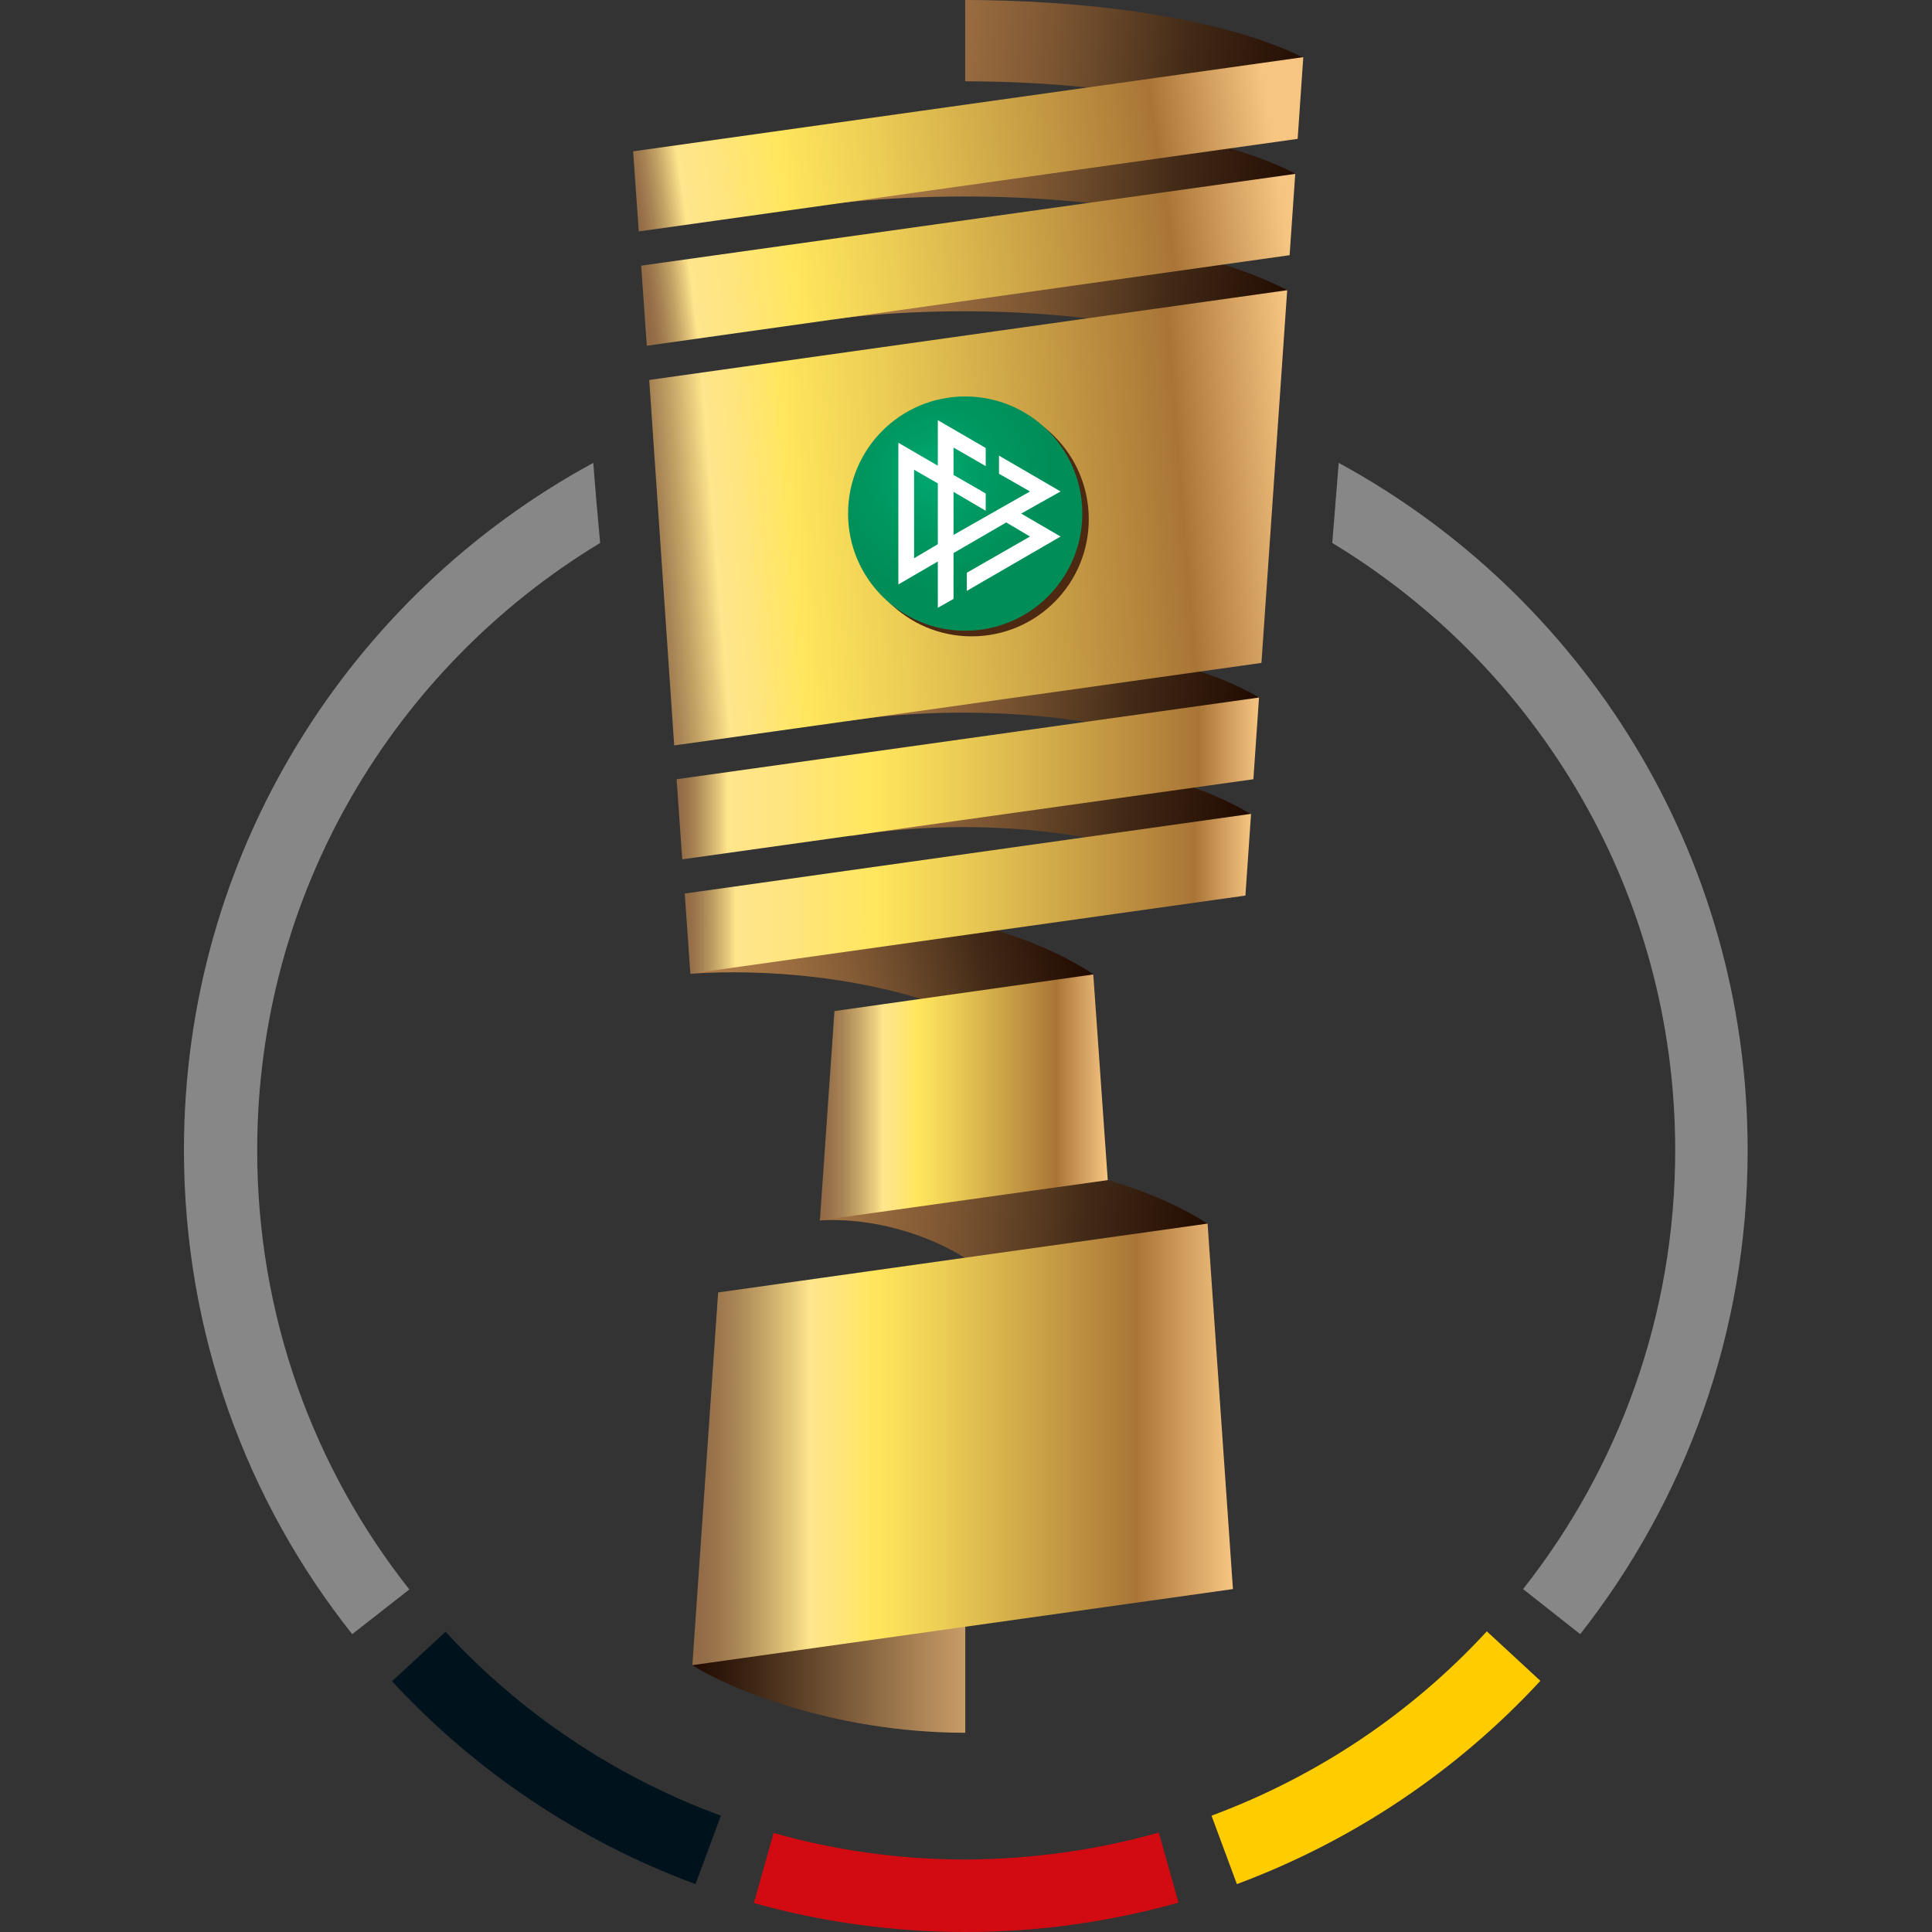 <svg width="24" height="24" viewBox="0 0 24 24" fill="none" xmlns="http://www.w3.org/2000/svg">
<rect x="0" y="0" width="24" height="24" fill="#333333" stroke="none"/>
<g clip-path="url(#clip0_21082_310217)">
<g clip-path="url(#clip1_21082_310217)">
<path d="M16.63 5.75C19.655 7.395 21.71 10.6 21.71 14.29C21.71 16.56 20.93 18.645 19.63 20.3L18.92 19.74C20.105 18.24 20.81 16.345 20.81 14.29C20.81 11.09 19.105 8.29 16.55 6.745C16.575 6.41 16.605 6.08 16.63 5.75Z" fill="#878787"/>
<path d="M18.47 20.265L19.135 20.88C18.105 21.995 16.815 22.865 15.365 23.405L15.05 22.555C16.37 22.065 17.54 21.275 18.47 20.265Z" fill="#FFCC00"/>
<path d="M14.395 22.765L14.64 23.635C13.8 23.87 12.915 24 12 24C11.085 24 10.205 23.875 9.365 23.64L9.61 22.77C10.37 22.985 11.17 23.1 12 23.1C12.83 23.095 13.635 22.98 14.395 22.765Z" fill="#D20A11"/>
<path d="M8.955 22.555L8.64 23.405C7.19 22.87 5.9 22 4.87 20.885L5.535 20.27C6.465 21.28 7.635 22.07 8.955 22.555Z" fill="#00131D"/>
<path d="M7.37 5.75C7.395 6.08 7.425 6.415 7.455 6.745C4.9 8.29 3.195 11.09 3.195 14.29C3.195 16.35 3.9 18.245 5.085 19.745L4.375 20.3C3.065 18.65 2.285 16.56 2.285 14.285C2.285 10.6 4.34 7.395 7.37 5.75Z" fill="#878787"/>
<path d="M9.11 11.165C10.205 11.145 12.31 11.255 13.585 12.105L13.375 13.765C12.815 12.545 10.52 11.97 8.58 12.095L9.11 11.165Z" fill="url(#paint0_linear_21082_310217)"/>
<path d="M10.69 14.28L10.18 15.16C10.88 15.12 11.555 15.355 11.985 15.625L12.63 16.03L15 15.2C13.875 14.48 12.12 14.28 10.69 14.28ZM15.085 10.9L15.54 10.115C14.41 9.42 12.275 9.225 10.55 9.465C10.56 9.84 10.555 9.615 10.575 10.385C12.16 10.125 13.965 10.335 15.085 10.9ZM15.18 9.46L15.64 8.665C14.48 7.975 12.28 7.85 10.51 8.09L10.535 8.955C11.94 8.74 13.91 8.845 15.18 9.46ZM15.71 1.55L16.19 0.715C15.065 0.16 13.26 0 11.99 0V1.01C13.09 1.01 14.605 1.135 15.71 1.55ZM15.515 4.43L15.99 3.605C14.57 2.86 12.035 2.775 10.37 2.975C10.37 3.065 10.37 2.91 10.395 3.96C11.895 3.77 14.095 3.845 15.515 4.43ZM15.61 2.985L16.09 2.155C14.64 1.42 12.05 1.35 10.33 1.55L10.355 2.53C11.855 2.355 14.135 2.405 15.61 2.985Z" fill="url(#paint1_linear_21082_310217)"/>
<path d="M8.601 20.685C8.981 20.935 10.306 21.525 11.991 21.525V19.495C11.311 19.73 9.281 20.445 8.601 20.685Z" fill="url(#paint2_linear_21082_310217)"/>
<path d="M16.19 0.71L16.12 1.725L7.935 2.875L7.865 1.88L16.19 0.71Z" fill="url(#paint3_linear_21082_310217)"/>
<path d="M8.506 11.1L8.576 12.095L15.471 11.125L15.541 10.11L8.506 11.1Z" fill="url(#paint4_linear_21082_310217)"/>
<path d="M8.405 9.68L8.475 10.675L15.57 9.68L15.64 8.665L8.405 9.68Z" fill="url(#paint5_linear_21082_310217)"/>
<path d="M8.065 4.72L8.375 9.26L15.67 8.235L15.99 3.605L8.065 4.72Z" fill="url(#paint6_linear_21082_310217)"/>
<path d="M7.965 3.3L8.035 4.295L16.02 3.17L16.09 2.16L7.965 3.3Z" fill="url(#paint7_linear_21082_310217)"/>
<path d="M8.601 20.685L15.316 19.74L15.001 15.2L8.921 16.055L8.601 20.685Z" fill="url(#paint8_linear_21082_310217)"/>
<path d="M10.185 15.16L13.761 14.66L13.581 12.105L10.366 12.56L10.185 15.16Z" fill="url(#paint9_linear_21082_310217)"/>
<path d="M12.07 7.905C12.874 7.905 13.525 7.254 13.525 6.45C13.525 5.646 12.874 4.995 12.07 4.995C11.267 4.995 10.615 5.646 10.615 6.45C10.615 7.254 11.267 7.905 12.07 7.905Z" fill="#4D2911"/>
<path d="M11.99 7.835C12.794 7.835 13.445 7.184 13.445 6.38C13.445 5.576 12.794 4.925 11.99 4.925C11.187 4.925 10.535 5.576 10.535 6.38C10.535 7.184 11.187 7.835 11.99 7.835Z" fill="url(#paint10_radial_21082_310217)"/>
<path d="M13.175 6.105L12.41 5.66V5.885L12.795 6.105L11.845 6.645V6.11L12.245 6.345V6.13L11.845 5.9V5.56L12.245 5.79V5.565L11.65 5.22V5.785L11.16 5.5V7.26L11.65 6.975V7.55L11.845 7.44V6.87L12.5 6.49L12.795 6.665L12.01 7.115V7.34L13.175 6.665L12.685 6.38L13.175 6.105ZM11.65 6.76L11.355 6.935V5.835L11.65 6.005V6.76Z" fill="white"/>
</g>
</g>
<defs>
<linearGradient id="paint0_linear_21082_310217" x1="8.789" y1="13.031" x2="13.541" y2="11.934" gradientUnits="userSpaceOnUse">
<stop stop-color="#B27E4A"/>
<stop offset="0.112" stop-color="#AB7947"/>
<stop offset="0.273" stop-color="#986B3F"/>
<stop offset="0.462" stop-color="#7A5431"/>
<stop offset="0.673" stop-color="#4F341D"/>
<stop offset="0.73" stop-color="#422A17"/>
<stop offset="1" stop-color="#200A00"/>
</linearGradient>
<linearGradient id="paint1_linear_21082_310217" x1="9.787" y1="7.762" x2="15.701" y2="8.279" gradientUnits="userSpaceOnUse">
<stop stop-color="#B27E4A"/>
<stop offset="0.112" stop-color="#AB7947"/>
<stop offset="0.273" stop-color="#986B3F"/>
<stop offset="0.462" stop-color="#7A5431"/>
<stop offset="0.673" stop-color="#4F341D"/>
<stop offset="0.73" stop-color="#422A17"/>
<stop offset="1" stop-color="#200A00"/>
</linearGradient>
<linearGradient id="paint2_linear_21082_310217" x1="8.599" y1="20.508" x2="11.989" y2="20.508" gradientUnits="userSpaceOnUse">
<stop stop-color="#200A00"/>
<stop offset="0.25" stop-color="#422A17"/>
<stop offset="1" stop-color="#C89C67"/>
</linearGradient>
<linearGradient id="paint3_linear_21082_310217" x1="7.851" y1="2.389" x2="15.733" y2="1.276" gradientUnits="userSpaceOnUse">
<stop stop-color="#906945"/>
<stop offset="0.011" stop-color="#967049"/>
<stop offset="0.027" stop-color="#A78354"/>
<stop offset="0.046" stop-color="#C3A265"/>
<stop offset="0.067" stop-color="#E9CC7E"/>
<stop offset="0.078" stop-color="#FFE58C"/>
<stop offset="0.128" stop-color="#FFE581"/>
<stop offset="0.215" stop-color="#FFE665"/>
<stop offset="0.237" stop-color="#FFE65D"/>
<stop offset="0.388" stop-color="#ECCD55"/>
<stop offset="0.707" stop-color="#BB8D3F"/>
<stop offset="0.821" stop-color="#A97537"/>
<stop offset="1" stop-color="#F7C582"/>
</linearGradient>
<linearGradient id="paint4_linear_21082_310217" x1="8.505" y1="11.103" x2="15.542" y2="11.103" gradientUnits="userSpaceOnUse">
<stop stop-color="#906945"/>
<stop offset="0.013" stop-color="#967049"/>
<stop offset="0.031" stop-color="#A78354"/>
<stop offset="0.053" stop-color="#C3A265"/>
<stop offset="0.078" stop-color="#E9CC7E"/>
<stop offset="0.09" stop-color="#FFE58C"/>
<stop offset="0.169" stop-color="#FFE581"/>
<stop offset="0.305" stop-color="#FFE665"/>
<stop offset="0.34" stop-color="#FFE65D"/>
<stop offset="0.484" stop-color="#ECCD55"/>
<stop offset="0.791" stop-color="#BB8D3F"/>
<stop offset="0.9" stop-color="#A97537"/>
<stop offset="1" stop-color="#F7C582"/>
</linearGradient>
<linearGradient id="paint5_linear_21082_310217" x1="8.407" y1="9.671" x2="15.641" y2="9.671" gradientUnits="userSpaceOnUse">
<stop stop-color="#906945"/>
<stop offset="0.012" stop-color="#967049"/>
<stop offset="0.03" stop-color="#A78354"/>
<stop offset="0.051" stop-color="#C3A265"/>
<stop offset="0.075" stop-color="#E9CC7E"/>
<stop offset="0.087" stop-color="#FFE58C"/>
<stop offset="0.167" stop-color="#FFE581"/>
<stop offset="0.304" stop-color="#FFE665"/>
<stop offset="0.34" stop-color="#FFE65D"/>
<stop offset="0.483" stop-color="#ECCD55"/>
<stop offset="0.787" stop-color="#BB8D3F"/>
<stop offset="0.896" stop-color="#A97537"/>
<stop offset="1" stop-color="#F7C582"/>
</linearGradient>
<linearGradient id="paint6_linear_21082_310217" x1="7.893" y1="6.778" x2="16.165" y2="6.11" gradientUnits="userSpaceOnUse">
<stop stop-color="#906945"/>
<stop offset="0.017" stop-color="#967049"/>
<stop offset="0.042" stop-color="#A78354"/>
<stop offset="0.07" stop-color="#C3A265"/>
<stop offset="0.102" stop-color="#E9CC7E"/>
<stop offset="0.119" stop-color="#FFE58C"/>
<stop offset="0.156" stop-color="#FFE581"/>
<stop offset="0.221" stop-color="#FFE665"/>
<stop offset="0.237" stop-color="#FFE65D"/>
<stop offset="0.388" stop-color="#ECCD55"/>
<stop offset="0.707" stop-color="#BB8D3F"/>
<stop offset="0.821" stop-color="#A97537"/>
<stop offset="1" stop-color="#F7C582"/>
</linearGradient>
<linearGradient id="paint7_linear_21082_310217" x1="8.009" y1="3.735" x2="15.96" y2="2.737" gradientUnits="userSpaceOnUse">
<stop stop-color="#906945"/>
<stop offset="0.011" stop-color="#967049"/>
<stop offset="0.026" stop-color="#A78354"/>
<stop offset="0.045" stop-color="#C3A265"/>
<stop offset="0.065" stop-color="#E9CC7E"/>
<stop offset="0.075" stop-color="#FFE58C"/>
<stop offset="0.126" stop-color="#FFE581"/>
<stop offset="0.215" stop-color="#FFE665"/>
<stop offset="0.237" stop-color="#FFE65D"/>
<stop offset="0.388" stop-color="#ECCD55"/>
<stop offset="0.707" stop-color="#BB8D3F"/>
<stop offset="0.821" stop-color="#A97537"/>
<stop offset="1" stop-color="#F7C582"/>
</linearGradient>
<linearGradient id="paint8_linear_21082_310217" x1="8.599" y1="17.941" x2="15.314" y2="17.941" gradientUnits="userSpaceOnUse">
<stop stop-color="#906945"/>
<stop offset="0.031" stop-color="#967049"/>
<stop offset="0.076" stop-color="#A78354"/>
<stop offset="0.129" stop-color="#C3A265"/>
<stop offset="0.188" stop-color="#E9CC7E"/>
<stop offset="0.218" stop-color="#FFE58C"/>
<stop offset="0.256" stop-color="#FFE581"/>
<stop offset="0.323" stop-color="#FFE665"/>
<stop offset="0.34" stop-color="#FFE65D"/>
<stop offset="0.464" stop-color="#ECCD55"/>
<stop offset="0.727" stop-color="#BB8D3F"/>
<stop offset="0.821" stop-color="#A97537"/>
<stop offset="1" stop-color="#F7C582"/>
</linearGradient>
<linearGradient id="paint9_linear_21082_310217" x1="10.185" y1="13.633" x2="13.758" y2="13.633" gradientUnits="userSpaceOnUse">
<stop stop-color="#906945"/>
<stop offset="0.031" stop-color="#967049"/>
<stop offset="0.076" stop-color="#A78354"/>
<stop offset="0.129" stop-color="#C3A265"/>
<stop offset="0.188" stop-color="#E9CC7E"/>
<stop offset="0.218" stop-color="#FFE58C"/>
<stop offset="0.256" stop-color="#FFE581"/>
<stop offset="0.323" stop-color="#FFE665"/>
<stop offset="0.34" stop-color="#FFE65D"/>
<stop offset="0.464" stop-color="#ECCD55"/>
<stop offset="0.727" stop-color="#BB8D3F"/>
<stop offset="0.821" stop-color="#A97537"/>
<stop offset="1" stop-color="#F7C582"/>
</linearGradient>
<radialGradient id="paint10_radial_21082_310217" cx="0" cy="0" r="1" gradientUnits="userSpaceOnUse" gradientTransform="translate(11.614 5.885) scale(1.457)">
<stop stop-color="#00A870"/>
<stop offset="0.562" stop-color="#009660"/>
<stop offset="1" stop-color="#008D58"/>
</radialGradient>
<clipPath id="clip0_21082_310217">
<rect width="24" height="24" fill="white"/>
</clipPath>
<clipPath id="clip1_21082_310217">
<rect width="24" height="24" fill="white"/>
</clipPath>
</defs>
</svg>
